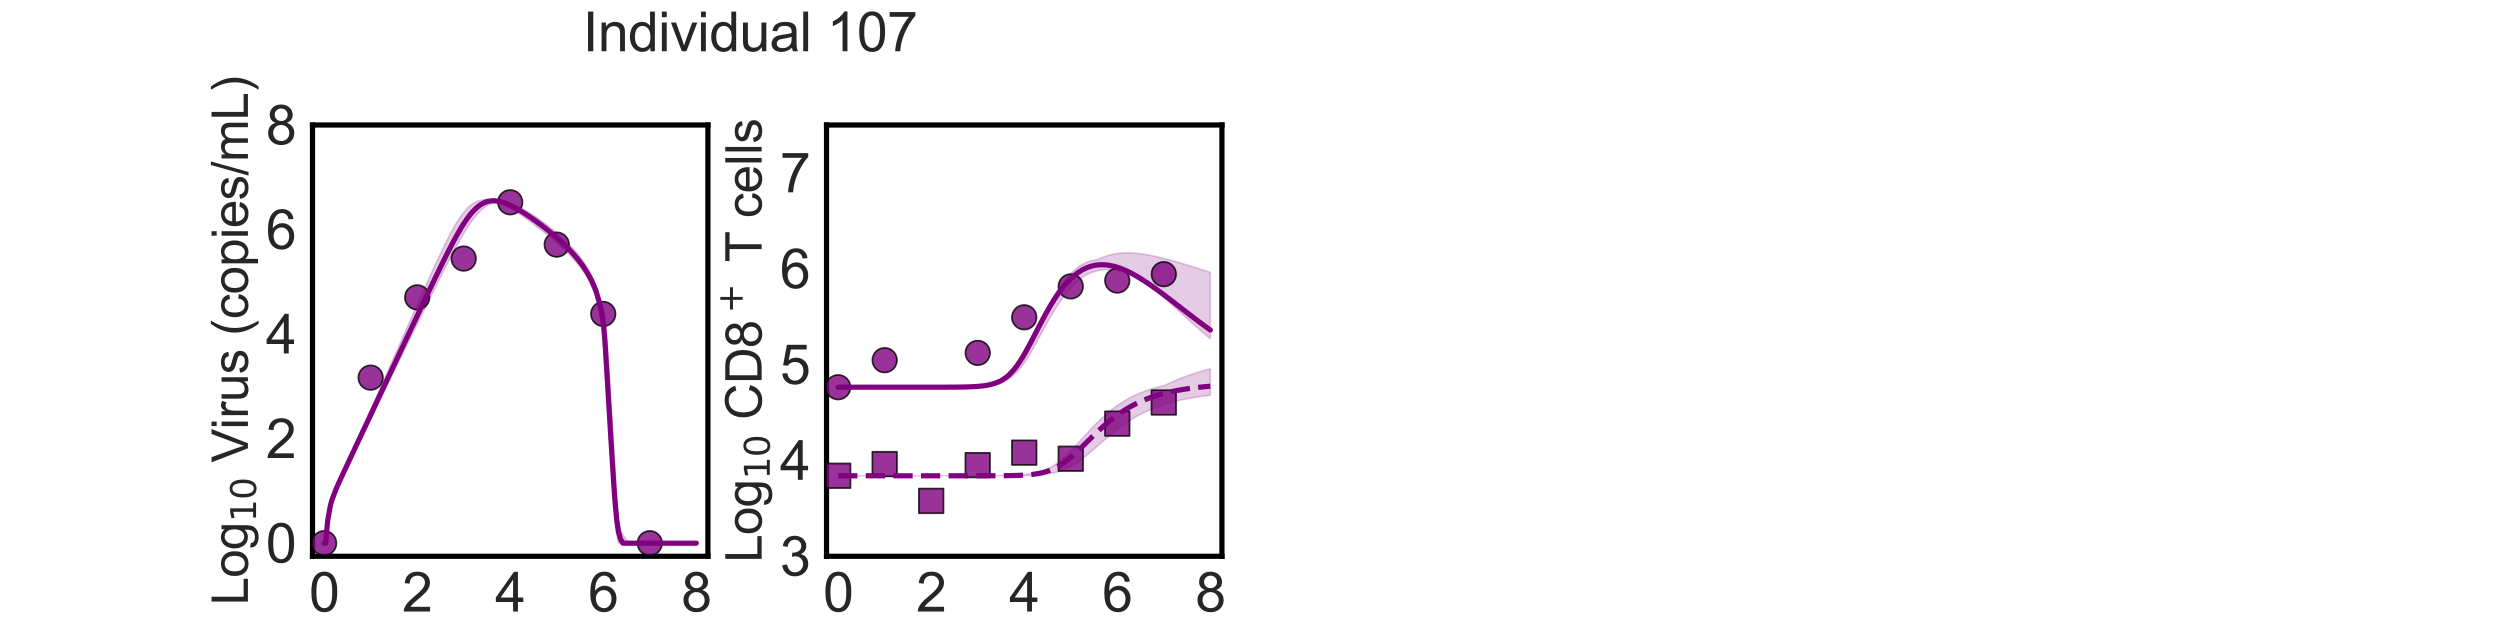 <?xml version="1.0" encoding="utf-8" standalone="no"?>
<!DOCTYPE svg PUBLIC "-//W3C//DTD SVG 1.1//EN"
  "http://www.w3.org/Graphics/SVG/1.1/DTD/svg11.dtd">
<svg xmlns:xlink="http://www.w3.org/1999/xlink" width="1440pt" height="360pt" viewBox="0 0 1440 360" xmlns="http://www.w3.org/2000/svg" version="1.1">
 <defs>
  <style type="text/css">*{stroke-linejoin: round; stroke-linecap: butt}</style>
 </defs>
 <g id="figure_1">
  <g id="patch_1">
   <path d="M 0 360 
L 1440 360 
L 1440 0 
L 0 0 
L 0 360 
z
" style="fill: none"/>
  </g>
  <g id="axes_1">
   <g id="patch_2">
    <path d="M 180 320.4 
L 407.755 320.4 
L 407.755 72 
L 180 72 
L 180 320.4 
z
" style="fill: none"/>
   </g>
   <g id="matplotlib.axis_1">
    <g id="xtick_1">
     <g id="text_1">
      <!-- 0 -->
      <g style="fill: #262626" transform="translate(178.024 352.232) scale(0.312 -0.312)">
       <defs>
        <path id="ArialMT-30" d="M 266 2259 
Q 266 3072 433 3567 
Q 600 4063 929 4331 
Q 1259 4600 1759 4600 
Q 2128 4600 2406 4451 
Q 2684 4303 2865 4023 
Q 3047 3744 3150 3342 
Q 3253 2941 3253 2259 
Q 3253 1453 3087 958 
Q 2922 463 2592 192 
Q 2263 -78 1759 -78 
Q 1097 -78 719 397 
Q 266 969 266 2259 
z
M 844 2259 
Q 844 1131 1108 757 
Q 1372 384 1759 384 
Q 2147 384 2411 759 
Q 2675 1134 2675 2259 
Q 2675 3391 2411 3762 
Q 2147 4134 1753 4134 
Q 1366 4134 1134 3806 
Q 844 3388 844 2259 
z
" transform="scale(0.016)"/>
       </defs>
       <use xlink:href="#ArialMT-30"/>
      </g>
     </g>
    </g>
    <g id="xtick_2">
     <g id="text_2">
      <!-- 2 -->
      <g style="fill: #262626" transform="translate(231.613 352.232) scale(0.312 -0.312)">
       <defs>
        <path id="ArialMT-32" d="M 3222 541 
L 3222 0 
L 194 0 
Q 188 203 259 391 
Q 375 700 629 1000 
Q 884 1300 1366 1694 
Q 2113 2306 2375 2664 
Q 2638 3022 2638 3341 
Q 2638 3675 2398 3904 
Q 2159 4134 1775 4134 
Q 1369 4134 1125 3890 
Q 881 3647 878 3216 
L 300 3275 
Q 359 3922 746 4261 
Q 1134 4600 1788 4600 
Q 2447 4600 2831 4234 
Q 3216 3869 3216 3328 
Q 3216 3053 3103 2787 
Q 2991 2522 2730 2228 
Q 2469 1934 1863 1422 
Q 1356 997 1212 845 
Q 1069 694 975 541 
L 3222 541 
z
" transform="scale(0.016)"/>
       </defs>
       <use xlink:href="#ArialMT-32"/>
      </g>
     </g>
    </g>
    <g id="xtick_3">
     <g id="text_3">
      <!-- 4 -->
      <g style="fill: #262626" transform="translate(285.202 352.232) scale(0.312 -0.312)">
       <defs>
        <path id="ArialMT-34" d="M 2069 0 
L 2069 1097 
L 81 1097 
L 81 1613 
L 2172 4581 
L 2631 4581 
L 2631 1613 
L 3250 1613 
L 3250 1097 
L 2631 1097 
L 2631 0 
L 2069 0 
z
M 2069 1613 
L 2069 3678 
L 634 1613 
L 2069 1613 
z
" transform="scale(0.016)"/>
       </defs>
       <use xlink:href="#ArialMT-34"/>
      </g>
     </g>
    </g>
    <g id="xtick_4">
     <g id="text_4">
      <!-- 6 -->
      <g style="fill: #262626" transform="translate(338.792 352.232) scale(0.312 -0.312)">
       <defs>
        <path id="ArialMT-36" d="M 3184 3459 
L 2625 3416 
Q 2550 3747 2413 3897 
Q 2184 4138 1850 4138 
Q 1581 4138 1378 3988 
Q 1113 3794 959 3422 
Q 806 3050 800 2363 
Q 1003 2672 1297 2822 
Q 1591 2972 1913 2972 
Q 2475 2972 2870 2558 
Q 3266 2144 3266 1488 
Q 3266 1056 3080 686 
Q 2894 316 2569 119 
Q 2244 -78 1831 -78 
Q 1128 -78 684 439 
Q 241 956 241 2144 
Q 241 3472 731 4075 
Q 1159 4600 1884 4600 
Q 2425 4600 2770 4297 
Q 3116 3994 3184 3459 
z
M 888 1484 
Q 888 1194 1011 928 
Q 1134 663 1356 523 
Q 1578 384 1822 384 
Q 2178 384 2434 671 
Q 2691 959 2691 1453 
Q 2691 1928 2437 2201 
Q 2184 2475 1800 2475 
Q 1419 2475 1153 2201 
Q 888 1928 888 1484 
z
" transform="scale(0.016)"/>
       </defs>
       <use xlink:href="#ArialMT-36"/>
      </g>
     </g>
    </g>
    <g id="xtick_5">
     <g id="text_5">
      <!-- 8 -->
      <g style="fill: #262626" transform="translate(392.381 352.232) scale(0.312 -0.312)">
       <defs>
        <path id="ArialMT-38" d="M 1131 2484 
Q 781 2613 612 2850 
Q 444 3088 444 3419 
Q 444 3919 803 4259 
Q 1163 4600 1759 4600 
Q 2359 4600 2725 4251 
Q 3091 3903 3091 3403 
Q 3091 3084 2923 2848 
Q 2756 2613 2416 2484 
Q 2838 2347 3058 2040 
Q 3278 1734 3278 1309 
Q 3278 722 2862 322 
Q 2447 -78 1769 -78 
Q 1091 -78 675 323 
Q 259 725 259 1325 
Q 259 1772 486 2073 
Q 713 2375 1131 2484 
z
M 1019 3438 
Q 1019 3113 1228 2906 
Q 1438 2700 1772 2700 
Q 2097 2700 2305 2904 
Q 2513 3109 2513 3406 
Q 2513 3716 2298 3927 
Q 2084 4138 1766 4138 
Q 1444 4138 1231 3931 
Q 1019 3725 1019 3438 
z
M 838 1322 
Q 838 1081 952 856 
Q 1066 631 1291 507 
Q 1516 384 1775 384 
Q 2178 384 2440 643 
Q 2703 903 2703 1303 
Q 2703 1709 2433 1975 
Q 2163 2241 1756 2241 
Q 1359 2241 1098 1978 
Q 838 1716 838 1322 
z
" transform="scale(0.016)"/>
       </defs>
       <use xlink:href="#ArialMT-38"/>
      </g>
     </g>
    </g>
    <g id="text_6">
     <!-- Time (d) -->
     <g style="fill: #262626" transform="translate(241.191 383.253) scale(0.286 -0.286)">
      <defs>
       <path id="ArialMT-54" d="M 1659 0 
L 1659 4041 
L 150 4041 
L 150 4581 
L 3781 4581 
L 3781 4041 
L 2266 4041 
L 2266 0 
L 1659 0 
z
" transform="scale(0.016)"/>
       <path id="ArialMT-69" d="M 425 3934 
L 425 4581 
L 988 4581 
L 988 3934 
L 425 3934 
z
M 425 0 
L 425 3319 
L 988 3319 
L 988 0 
L 425 0 
z
" transform="scale(0.016)"/>
       <path id="ArialMT-6d" d="M 422 0 
L 422 3319 
L 925 3319 
L 925 2853 
Q 1081 3097 1340 3245 
Q 1600 3394 1931 3394 
Q 2300 3394 2536 3241 
Q 2772 3088 2869 2813 
Q 3263 3394 3894 3394 
Q 4388 3394 4653 3120 
Q 4919 2847 4919 2278 
L 4919 0 
L 4359 0 
L 4359 2091 
Q 4359 2428 4304 2576 
Q 4250 2725 4106 2815 
Q 3963 2906 3769 2906 
Q 3419 2906 3187 2673 
Q 2956 2441 2956 1928 
L 2956 0 
L 2394 0 
L 2394 2156 
Q 2394 2531 2256 2718 
Q 2119 2906 1806 2906 
Q 1569 2906 1367 2781 
Q 1166 2656 1075 2415 
Q 984 2175 984 1722 
L 984 0 
L 422 0 
z
" transform="scale(0.016)"/>
       <path id="ArialMT-65" d="M 2694 1069 
L 3275 997 
Q 3138 488 2766 206 
Q 2394 -75 1816 -75 
Q 1088 -75 661 373 
Q 234 822 234 1631 
Q 234 2469 665 2931 
Q 1097 3394 1784 3394 
Q 2450 3394 2872 2941 
Q 3294 2488 3294 1666 
Q 3294 1616 3291 1516 
L 816 1516 
Q 847 969 1125 678 
Q 1403 388 1819 388 
Q 2128 388 2347 550 
Q 2566 713 2694 1069 
z
M 847 1978 
L 2700 1978 
Q 2663 2397 2488 2606 
Q 2219 2931 1791 2931 
Q 1403 2931 1139 2672 
Q 875 2413 847 1978 
z
" transform="scale(0.016)"/>
       <path id="ArialMT-20" transform="scale(0.016)"/>
       <path id="ArialMT-28" d="M 1497 -1347 
Q 1031 -759 709 28 
Q 388 816 388 1659 
Q 388 2403 628 3084 
Q 909 3875 1497 4659 
L 1900 4659 
Q 1522 4009 1400 3731 
Q 1209 3300 1100 2831 
Q 966 2247 966 1656 
Q 966 153 1900 -1347 
L 1497 -1347 
z
" transform="scale(0.016)"/>
       <path id="ArialMT-64" d="M 2575 0 
L 2575 419 
Q 2259 -75 1647 -75 
Q 1250 -75 917 144 
Q 584 363 401 755 
Q 219 1147 219 1656 
Q 219 2153 384 2558 
Q 550 2963 881 3178 
Q 1213 3394 1622 3394 
Q 1922 3394 2156 3267 
Q 2391 3141 2538 2938 
L 2538 4581 
L 3097 4581 
L 3097 0 
L 2575 0 
z
M 797 1656 
Q 797 1019 1065 703 
Q 1334 388 1700 388 
Q 2069 388 2326 689 
Q 2584 991 2584 1609 
Q 2584 2291 2321 2609 
Q 2059 2928 1675 2928 
Q 1300 2928 1048 2622 
Q 797 2316 797 1656 
z
" transform="scale(0.016)"/>
       <path id="ArialMT-29" d="M 791 -1347 
L 388 -1347 
Q 1322 153 1322 1656 
Q 1322 2244 1188 2822 
Q 1081 3291 891 3722 
Q 769 4003 388 4659 
L 791 4659 
Q 1378 3875 1659 3084 
Q 1900 2403 1900 1659 
Q 1900 816 1576 28 
Q 1253 -759 791 -1347 
z
" transform="scale(0.016)"/>
      </defs>
      <use xlink:href="#ArialMT-54"/>
      <use xlink:href="#ArialMT-69" transform="translate(57.334 0)"/>
      <use xlink:href="#ArialMT-6d" transform="translate(79.551 0)"/>
      <use xlink:href="#ArialMT-65" transform="translate(162.852 0)"/>
      <use xlink:href="#ArialMT-20" transform="translate(218.467 0)"/>
      <use xlink:href="#ArialMT-28" transform="translate(246.25 0)"/>
      <use xlink:href="#ArialMT-64" transform="translate(279.551 0)"/>
      <use xlink:href="#ArialMT-29" transform="translate(335.166 0)"/>
     </g>
    </g>
   </g>
   <g id="matplotlib.axis_2">
    <g id="ytick_1">
     <g id="text_7">
      <!-- 0 -->
      <g style="fill: #262626" transform="translate(153.15 324.039) scale(0.312 -0.312)">
       <use xlink:href="#ArialMT-30"/>
      </g>
     </g>
    </g>
    <g id="ytick_2">
     <g id="text_8">
      <!-- 2 -->
      <g style="fill: #262626" transform="translate(153.15 263.821) scale(0.312 -0.312)">
       <use xlink:href="#ArialMT-32"/>
      </g>
     </g>
    </g>
    <g id="ytick_3">
     <g id="text_9">
      <!-- 4 -->
      <g style="fill: #262626" transform="translate(153.15 203.603) scale(0.312 -0.312)">
       <use xlink:href="#ArialMT-34"/>
      </g>
     </g>
    </g>
    <g id="ytick_4">
     <g id="text_10">
      <!-- 6 -->
      <g style="fill: #262626" transform="translate(153.15 143.384) scale(0.312 -0.312)">
       <use xlink:href="#ArialMT-36"/>
      </g>
     </g>
    </g>
    <g id="ytick_5">
     <g id="text_11">
      <!-- 8 -->
      <g style="fill: #262626" transform="translate(153.15 83.166) scale(0.312 -0.312)">
       <use xlink:href="#ArialMT-38"/>
      </g>
     </g>
    </g>
    <g id="text_12">
     <!-- Log$_{10}$ Virus (copies/mL) -->
     <g style="fill: #262626" transform="translate(142.858 348.638) rotate(-90) scale(0.286 -0.286)">
      <defs>
       <path id="ArialMT-4c" d="M 469 0 
L 469 4581 
L 1075 4581 
L 1075 541 
L 3331 541 
L 3331 0 
L 469 0 
z
" transform="scale(0.016)"/>
       <path id="ArialMT-6f" d="M 213 1659 
Q 213 2581 725 3025 
Q 1153 3394 1769 3394 
Q 2453 3394 2887 2945 
Q 3322 2497 3322 1706 
Q 3322 1066 3130 698 
Q 2938 331 2570 128 
Q 2203 -75 1769 -75 
Q 1072 -75 642 372 
Q 213 819 213 1659 
z
M 791 1659 
Q 791 1022 1069 705 
Q 1347 388 1769 388 
Q 2188 388 2466 706 
Q 2744 1025 2744 1678 
Q 2744 2294 2464 2611 
Q 2184 2928 1769 2928 
Q 1347 2928 1069 2612 
Q 791 2297 791 1659 
z
" transform="scale(0.016)"/>
       <path id="ArialMT-67" d="M 319 -275 
L 866 -356 
Q 900 -609 1056 -725 
Q 1266 -881 1628 -881 
Q 2019 -881 2231 -725 
Q 2444 -569 2519 -288 
Q 2563 -116 2559 434 
Q 2191 0 1641 0 
Q 956 0 581 494 
Q 206 988 206 1678 
Q 206 2153 378 2554 
Q 550 2956 876 3175 
Q 1203 3394 1644 3394 
Q 2231 3394 2613 2919 
L 2613 3319 
L 3131 3319 
L 3131 450 
Q 3131 -325 2973 -648 
Q 2816 -972 2473 -1159 
Q 2131 -1347 1631 -1347 
Q 1038 -1347 672 -1080 
Q 306 -813 319 -275 
z
M 784 1719 
Q 784 1066 1043 766 
Q 1303 466 1694 466 
Q 2081 466 2343 764 
Q 2606 1063 2606 1700 
Q 2606 2309 2336 2618 
Q 2066 2928 1684 2928 
Q 1309 2928 1046 2623 
Q 784 2319 784 1719 
z
" transform="scale(0.016)"/>
       <path id="DejaVuSans-31" d="M 794 531 
L 1825 531 
L 1825 4091 
L 703 3866 
L 703 4441 
L 1819 4666 
L 2450 4666 
L 2450 531 
L 3481 531 
L 3481 0 
L 794 0 
L 794 531 
z
" transform="scale(0.016)"/>
       <path id="DejaVuSans-30" d="M 2034 4250 
Q 1547 4250 1301 3770 
Q 1056 3291 1056 2328 
Q 1056 1369 1301 889 
Q 1547 409 2034 409 
Q 2525 409 2770 889 
Q 3016 1369 3016 2328 
Q 3016 3291 2770 3770 
Q 2525 4250 2034 4250 
z
M 2034 4750 
Q 2819 4750 3233 4129 
Q 3647 3509 3647 2328 
Q 3647 1150 3233 529 
Q 2819 -91 2034 -91 
Q 1250 -91 836 529 
Q 422 1150 422 2328 
Q 422 3509 836 4129 
Q 1250 4750 2034 4750 
z
" transform="scale(0.016)"/>
       <path id="ArialMT-56" d="M 1803 0 
L 28 4581 
L 684 4581 
L 1875 1253 
Q 2019 853 2116 503 
Q 2222 878 2363 1253 
L 3600 4581 
L 4219 4581 
L 2425 0 
L 1803 0 
z
" transform="scale(0.016)"/>
       <path id="ArialMT-72" d="M 416 0 
L 416 3319 
L 922 3319 
L 922 2816 
Q 1116 3169 1280 3281 
Q 1444 3394 1641 3394 
Q 1925 3394 2219 3213 
L 2025 2691 
Q 1819 2813 1613 2813 
Q 1428 2813 1281 2702 
Q 1134 2591 1072 2394 
Q 978 2094 978 1738 
L 978 0 
L 416 0 
z
" transform="scale(0.016)"/>
       <path id="ArialMT-75" d="M 2597 0 
L 2597 488 
Q 2209 -75 1544 -75 
Q 1250 -75 995 37 
Q 741 150 617 320 
Q 494 491 444 738 
Q 409 903 409 1263 
L 409 3319 
L 972 3319 
L 972 1478 
Q 972 1038 1006 884 
Q 1059 663 1231 536 
Q 1403 409 1656 409 
Q 1909 409 2131 539 
Q 2353 669 2445 892 
Q 2538 1116 2538 1541 
L 2538 3319 
L 3100 3319 
L 3100 0 
L 2597 0 
z
" transform="scale(0.016)"/>
       <path id="ArialMT-73" d="M 197 991 
L 753 1078 
Q 800 744 1014 566 
Q 1228 388 1613 388 
Q 2000 388 2187 545 
Q 2375 703 2375 916 
Q 2375 1106 2209 1216 
Q 2094 1291 1634 1406 
Q 1016 1563 777 1677 
Q 538 1791 414 1992 
Q 291 2194 291 2438 
Q 291 2659 392 2848 
Q 494 3038 669 3163 
Q 800 3259 1026 3326 
Q 1253 3394 1513 3394 
Q 1903 3394 2198 3281 
Q 2494 3169 2634 2976 
Q 2775 2784 2828 2463 
L 2278 2388 
Q 2241 2644 2061 2787 
Q 1881 2931 1553 2931 
Q 1166 2931 1000 2803 
Q 834 2675 834 2503 
Q 834 2394 903 2306 
Q 972 2216 1119 2156 
Q 1203 2125 1616 2013 
Q 2213 1853 2448 1751 
Q 2684 1650 2818 1456 
Q 2953 1263 2953 975 
Q 2953 694 2789 445 
Q 2625 197 2315 61 
Q 2006 -75 1616 -75 
Q 969 -75 630 194 
Q 291 463 197 991 
z
" transform="scale(0.016)"/>
       <path id="ArialMT-63" d="M 2588 1216 
L 3141 1144 
Q 3050 572 2676 248 
Q 2303 -75 1759 -75 
Q 1078 -75 664 370 
Q 250 816 250 1647 
Q 250 2184 428 2587 
Q 606 2991 970 3192 
Q 1334 3394 1763 3394 
Q 2303 3394 2647 3120 
Q 2991 2847 3088 2344 
L 2541 2259 
Q 2463 2594 2264 2762 
Q 2066 2931 1784 2931 
Q 1359 2931 1093 2626 
Q 828 2322 828 1663 
Q 828 994 1084 691 
Q 1341 388 1753 388 
Q 2084 388 2306 591 
Q 2528 794 2588 1216 
z
" transform="scale(0.016)"/>
       <path id="ArialMT-70" d="M 422 -1272 
L 422 3319 
L 934 3319 
L 934 2888 
Q 1116 3141 1344 3267 
Q 1572 3394 1897 3394 
Q 2322 3394 2647 3175 
Q 2972 2956 3137 2557 
Q 3303 2159 3303 1684 
Q 3303 1175 3120 767 
Q 2938 359 2589 142 
Q 2241 -75 1856 -75 
Q 1575 -75 1351 44 
Q 1128 163 984 344 
L 984 -1272 
L 422 -1272 
z
M 931 1641 
Q 931 1000 1190 694 
Q 1450 388 1819 388 
Q 2194 388 2461 705 
Q 2728 1022 2728 1688 
Q 2728 2322 2467 2637 
Q 2206 2953 1844 2953 
Q 1484 2953 1207 2617 
Q 931 2281 931 1641 
z
" transform="scale(0.016)"/>
       <path id="ArialMT-2f" d="M 0 -78 
L 1328 4659 
L 1778 4659 
L 453 -78 
L 0 -78 
z
" transform="scale(0.016)"/>
      </defs>
      <use xlink:href="#ArialMT-4c" transform="translate(0 0.203)"/>
      <use xlink:href="#ArialMT-6f" transform="translate(55.615 0.203)"/>
      <use xlink:href="#ArialMT-67" transform="translate(111.23 0.203)"/>
      <use xlink:href="#DejaVuSans-31" transform="translate(167.803 -16.203) scale(0.7)"/>
      <use xlink:href="#DejaVuSans-30" transform="translate(212.339 -16.203) scale(0.7)"/>
      <use xlink:href="#ArialMT-20" transform="translate(259.609 0.203)"/>
      <use xlink:href="#ArialMT-56" transform="translate(287.393 0.203)"/>
      <use xlink:href="#ArialMT-69" transform="translate(354.092 0.203)"/>
      <use xlink:href="#ArialMT-72" transform="translate(376.309 0.203)"/>
      <use xlink:href="#ArialMT-75" transform="translate(409.609 0.203)"/>
      <use xlink:href="#ArialMT-73" transform="translate(465.225 0.203)"/>
      <use xlink:href="#ArialMT-20" transform="translate(515.225 0.203)"/>
      <use xlink:href="#ArialMT-28" transform="translate(543.008 0.203)"/>
      <use xlink:href="#ArialMT-63" transform="translate(576.309 0.203)"/>
      <use xlink:href="#ArialMT-6f" transform="translate(626.309 0.203)"/>
      <use xlink:href="#ArialMT-70" transform="translate(681.924 0.203)"/>
      <use xlink:href="#ArialMT-69" transform="translate(737.539 0.203)"/>
      <use xlink:href="#ArialMT-65" transform="translate(759.756 0.203)"/>
      <use xlink:href="#ArialMT-73" transform="translate(815.371 0.203)"/>
      <use xlink:href="#ArialMT-2f" transform="translate(865.371 0.203)"/>
      <use xlink:href="#ArialMT-6d" transform="translate(893.154 0.203)"/>
      <use xlink:href="#ArialMT-4c" transform="translate(976.455 0.203)"/>
      <use xlink:href="#ArialMT-29" transform="translate(1032.07 0.203)"/>
     </g>
    </g>
   </g>
   <g id="patch_3">
    <path d="M 180 320.4 
L 180 72 
" style="fill: none; stroke: #000000; stroke-width: 3; stroke-linejoin: miter; stroke-linecap: square"/>
   </g>
   <g id="patch_4">
    <path d="M 407.755 320.4 
L 407.755 72 
" style="fill: none; stroke: #000000; stroke-width: 3; stroke-linejoin: miter; stroke-linecap: square"/>
   </g>
   <g id="patch_5">
    <path d="M 180 320.4 
L 407.755 320.4 
" style="fill: none; stroke: #000000; stroke-width: 3; stroke-linejoin: miter; stroke-linecap: square"/>
   </g>
   <g id="patch_6">
    <path d="M 180 72 
L 407.755 72 
" style="fill: none; stroke: #000000; stroke-width: 3; stroke-linejoin: miter; stroke-linecap: square"/>
   </g>
   <g id="FillBetweenPolyCollection_1">
    <defs>
     <path id="m7ac88c2dcf" d="M 186.699 -47.127 
L 186.699 -47.127 
L 186.699 -47.127 
L 186.702 -47.127 
L 186.736 -47.127 
L 186.888 -47.127 
L 186.988 -47.127 
L 187.355 -47.127 
L 187.588 -47.127 
L 188.364 -56.059 
L 188.864 -60.628 
L 190.389 -68.841 
L 191.195 -71.585 
L 193.526 -77.666 
L 194.581 -79.988 
L 197.261 -85.62 
L 198.46 -88.08 
L 201.139 -93.562 
L 202.447 -96.225 
L 205.126 -101.691 
L 206.518 -104.524 
L 209.197 -109.989 
L 210.649 -112.944 
L 213.329 -118.409 
L 214.821 -121.446 
L 217.501 -126.912 
L 219.033 -130.029 
L 221.712 -135.495 
L 223.284 -138.692 
L 225.963 -144.157 
L 227.568 -147.422 
L 230.248 -152.887 
L 231.881 -156.206 
L 234.56 -161.669 
L 236.216 -165.033 
L 238.896 -170.491 
L 240.573 -173.892 
L 243.252 -179.338 
L 244.949 -182.77 
L 247.628 -188.193 
L 249.347 -191.651 
L 252.026 -197.028 
L 253.774 -200.509 
L 256.453 -205.797 
L 258.249 -209.296 
L 260.928 -214.415 
L 262.79 -217.888 
L 265.469 -222.698 
L 267.375 -225.935 
L 270.054 -230.188 
L 272.004 -232.992 
L 274.683 -236.388 
L 276.867 -238.735 
L 279.54 -240.976 
L 280.923 -241.844 
L 283.603 -243.077 
L 285.287 -243.535 
L 287.967 -242.972 
L 289.785 -242.151 
L 292.464 -240.804 
L 294.261 -239.825 
L 296.94 -238.218 
L 298.733 -237.04 
L 301.412 -235.215 
L 303.296 -233.884 
L 305.975 -231.936 
L 308.655 -229.928 
L 311.334 -227.863 
L 314.014 -225.74 
L 316.693 -223.552 
L 319.373 -221.289 
L 322.052 -218.936 
L 324.732 -216.466 
L 327.411 -213.838 
L 330.09 -211.016 
L 332.77 -207.933 
L 335.449 -204.488 
L 338.129 -200.518 
L 340.808 -195.506 
L 343.193 -189.361 
L 345.736 -179.359 
L 347.076 -169.236 
L 347.612 -162.321 
L 348.226 -152.93 
L 348.422 -149.911 
L 348.651 -146.39 
L 348.899 -142.425 
L 349.05 -140.023 
L 349.422 -134.082 
L 349.851 -127.416 
L 350.582 -115.514 
L 351.131 -106.812 
L 351.983 -93.245 
L 352.627 -83.156 
L 353.546 -70.155 
L 354.266 -60.557 
L 355.245 -52.11 
L 356.224 -47.127 
L 357.381 -47.127 
L 358.8 -47.127 
L 360.645 -47.127 
L 362.776 -47.127 
L 365.022 -47.127 
L 367.41 -47.127 
L 369.799 -47.127 
L 372.297 -47.127 
L 374.976 -47.127 
L 377.656 -47.127 
L 380.335 -47.127 
L 383.015 -47.127 
L 385.694 -47.127 
L 388.374 -47.127 
L 391.053 -47.127 
L 393.733 -47.127 
L 396.412 -47.127 
L 399.092 -47.127 
L 401.056 -47.127 
L 401.056 -47.127 
L 401.056 -47.127 
L 399.092 -47.127 
L 396.412 -47.127 
L 393.733 -47.127 
L 391.053 -47.127 
L 388.374 -47.127 
L 385.694 -47.127 
L 383.015 -47.127 
L 380.335 -47.127 
L 377.656 -47.127 
L 374.976 -47.127 
L 372.297 -47.127 
L 369.799 -47.127 
L 367.41 -47.127 
L 365.022 -47.127 
L 362.776 -47.208 
L 360.645 -49.041 
L 358.8 -51.998 
L 357.381 -54.718 
L 356.224 -58.99 
L 355.245 -73.261 
L 354.266 -89.297 
L 353.546 -101.145 
L 352.627 -116.743 
L 351.983 -127.397 
L 351.131 -141.599 
L 350.582 -150.536 
L 349.851 -161.911 
L 349.422 -166.939 
L 349.05 -170.609 
L 348.899 -171.859 
L 348.651 -173.735 
L 348.422 -175.04 
L 348.226 -176.159 
L 347.612 -179.669 
L 347.076 -182.029 
L 345.736 -186.63 
L 343.193 -195.508 
L 340.808 -201.162 
L 338.129 -206.096 
L 335.449 -210.172 
L 332.77 -213.694 
L 330.09 -216.825 
L 327.411 -219.665 
L 324.732 -222.28 
L 322.052 -224.716 
L 319.373 -227.004 
L 316.693 -229.168 
L 314.014 -231.223 
L 311.334 -233.177 
L 308.655 -235.033 
L 305.975 -236.784 
L 303.296 -238.419 
L 301.412 -239.473 
L 298.733 -240.852 
L 296.94 -241.666 
L 294.261 -242.687 
L 292.464 -243.249 
L 289.785 -243.749 
L 287.967 -243.953 
L 285.287 -244.519 
L 283.603 -244.812 
L 280.923 -245.016 
L 279.54 -245.051 
L 276.867 -244.68 
L 274.683 -244.028 
L 272.004 -242.466 
L 270.054 -240.945 
L 267.375 -237.985 
L 265.469 -235.539 
L 262.79 -231.344 
L 260.928 -228.186 
L 258.249 -223.133 
L 256.453 -219.602 
L 253.774 -214.053 
L 252.026 -210.351 
L 249.347 -204.544 
L 247.628 -200.773 
L 244.949 -194.839 
L 243.252 -191.057 
L 240.573 -185.058 
L 238.896 -181.288 
L 236.216 -175.262 
L 234.56 -171.529 
L 231.881 -165.484 
L 230.248 -161.795 
L 227.568 -155.747 
L 225.963 -152.123 
L 223.284 -146.064 
L 221.712 -142.513 
L 219.033 -136.459 
L 217.501 -133 
L 214.821 -126.943 
L 213.329 -123.577 
L 210.649 -117.516 
L 209.197 -114.244 
L 206.518 -108.231 
L 205.126 -105.127 
L 202.447 -99.13 
L 201.139 -96.213 
L 198.46 -90.208 
L 197.261 -87.516 
L 194.581 -81.399 
L 193.526 -78.837 
L 191.195 -72.498 
L 190.389 -69.52 
L 188.864 -61.215 
L 188.364 -56.549 
L 187.588 -47.192 
L 187.355 -47.127 
L 186.988 -47.127 
L 186.888 -47.127 
L 186.736 -47.127 
L 186.702 -47.127 
L 186.699 -47.127 
L 186.699 -47.127 
z
" style="stroke: #800080; stroke-opacity: 0.2"/>
    </defs>
    <g clip-path="url(#p432d682b16)">
     <use xlink:href="#m7ac88c2dcf" x="0" y="360" style="fill: #800080; fill-opacity: 0.2; stroke: #800080; stroke-opacity: 0.2"/>
    </g>
   </g>
   <g id="PathCollection_1">
    <defs>
     <path id="m3baec6adb0" d="M 0 7.071 
C 1.875 7.071 3.674 6.326 5 5 
C 6.326 3.674 7.071 1.875 7.071 0 
C 7.071 -1.875 6.326 -3.674 5 -5 
C 3.674 -6.326 1.875 -7.071 0 -7.071 
C -1.875 -7.071 -3.674 -6.326 -5 -5 
C -6.326 -3.674 -7.071 -1.875 -7.071 0 
C -7.071 1.875 -6.326 3.674 -5 5 
C -3.674 6.326 -1.875 7.071 0 7.071 
z
" style="stroke: #000000; stroke-opacity: 0.8"/>
    </defs>
    <g clip-path="url(#p432d682b16)">
     <use xlink:href="#m3baec6adb0" x="186.699" y="312.873" style="fill: #800080; fill-opacity: 0.8; stroke: #000000; stroke-opacity: 0.8"/>
     <use xlink:href="#m3baec6adb0" x="213.493" y="217.525" style="fill: #800080; fill-opacity: 0.8; stroke: #000000; stroke-opacity: 0.8"/>
     <use xlink:href="#m3baec6adb0" x="240.288" y="171.274" style="fill: #800080; fill-opacity: 0.8; stroke: #000000; stroke-opacity: 0.8"/>
     <use xlink:href="#m3baec6adb0" x="267.083" y="148.94" style="fill: #800080; fill-opacity: 0.8; stroke: #000000; stroke-opacity: 0.8"/>
     <use xlink:href="#m3baec6adb0" x="293.878" y="116.51" style="fill: #800080; fill-opacity: 0.8; stroke: #000000; stroke-opacity: 0.8"/>
     <use xlink:href="#m3baec6adb0" x="320.672" y="140.898" style="fill: #800080; fill-opacity: 0.8; stroke: #000000; stroke-opacity: 0.8"/>
     <use xlink:href="#m3baec6adb0" x="347.467" y="180.848" style="fill: #800080; fill-opacity: 0.8; stroke: #000000; stroke-opacity: 0.8"/>
     <use xlink:href="#m3baec6adb0" x="374.262" y="312.873" style="fill: #800080; fill-opacity: 0.8; stroke: #000000; stroke-opacity: 0.8"/>
    </g>
   </g>
   <g id="line2d_1">
    <path d="M 186.699 312.873 
L 186.699 312.873 
L 186.702 312.873 
L 186.736 312.873 
L 186.888 312.873 
L 186.988 312.873 
L 187.355 312.873 
L 187.588 312.873 
L 188.364 303.716 
L 188.864 299.081 
L 190.389 290.812 
L 191.195 288 
L 193.526 281.808 
L 194.581 279.408 
L 197.261 273.552 
L 198.46 270.995 
L 201.139 265.27 
L 202.447 262.497 
L 205.126 256.782 
L 206.518 253.831 
L 209.197 248.117 
L 210.649 245.037 
L 213.329 239.324 
L 214.821 236.158 
L 217.501 230.445 
L 219.033 227.194 
L 221.712 221.482 
L 223.284 218.148 
L 225.963 212.437 
L 227.568 209.032 
L 230.248 203.322 
L 231.881 199.86 
L 234.56 194.154 
L 236.216 190.646 
L 238.896 184.949 
L 240.573 181.403 
L 243.252 175.723 
L 244.949 172.15 
L 247.628 166.504 
L 249.347 162.916 
L 252.026 157.339 
L 253.774 153.751 
L 256.453 148.312 
L 258.249 144.752 
L 260.928 139.583 
L 262.79 136.144 
L 265.469 131.475 
L 267.375 128.416 
L 270.054 124.576 
L 272.004 122.173 
L 274.683 119.488 
L 276.867 117.843 
L 279.54 116.445 
L 280.923 116.003 
L 283.603 115.629 
L 285.287 115.67 
L 287.967 116.098 
L 289.785 116.606 
L 292.464 117.607 
L 294.261 118.42 
L 296.94 119.797 
L 298.733 120.812 
L 301.412 122.439 
L 303.296 123.651 
L 305.975 125.458 
L 308.655 127.351 
L 311.334 129.324 
L 314.014 131.376 
L 316.693 133.513 
L 319.373 135.746 
L 322.052 138.091 
L 324.732 140.572 
L 327.411 143.222 
L 330.09 146.085 
L 332.77 149.229 
L 335.449 152.751 
L 338.129 156.815 
L 340.808 161.718 
L 343.193 167.293 
L 345.736 175.91 
L 347.076 183.149 
L 347.612 187.29 
L 348.226 193.803 
L 348.422 196.474 
L 348.651 199.931 
L 348.899 203.885 
L 349.05 206.295 
L 349.422 212.296 
L 349.851 219.251 
L 350.582 231.344 
L 351.131 240.258 
L 351.983 254.423 
L 352.627 264.679 
L 353.546 279.069 
L 354.266 288.891 
L 355.245 299.659 
L 356.224 306.247 
L 357.381 310.425 
L 358.8 312.873 
L 360.645 312.873 
L 362.776 312.873 
L 365.022 312.873 
L 367.41 312.873 
L 369.799 312.873 
L 372.297 312.873 
L 374.976 312.873 
L 377.656 312.873 
L 380.335 312.873 
L 383.015 312.873 
L 385.694 312.873 
L 388.374 312.873 
L 391.053 312.873 
L 393.733 312.873 
L 396.412 312.873 
L 399.092 312.873 
L 401.056 312.873 
" clip-path="url(#p432d682b16)" style="fill: none; stroke: #800080; stroke-width: 3; stroke-linecap: round"/>
   </g>
  </g>
  <g id="axes_2">
   <g id="patch_7">
    <path d="M 476.082 320.4 
L 703.837 320.4 
L 703.837 72 
L 476.082 72 
L 476.082 320.4 
z
" style="fill: none"/>
   </g>
   <g id="matplotlib.axis_3">
    <g id="xtick_6">
     <g id="text_13">
      <!-- 0 -->
      <g style="fill: #262626" transform="translate(474.105 352.232) scale(0.312 -0.312)">
       <use xlink:href="#ArialMT-30"/>
      </g>
     </g>
    </g>
    <g id="xtick_7">
     <g id="text_14">
      <!-- 2 -->
      <g style="fill: #262626" transform="translate(527.695 352.232) scale(0.312 -0.312)">
       <use xlink:href="#ArialMT-32"/>
      </g>
     </g>
    </g>
    <g id="xtick_8">
     <g id="text_15">
      <!-- 4 -->
      <g style="fill: #262626" transform="translate(581.284 352.232) scale(0.312 -0.312)">
       <use xlink:href="#ArialMT-34"/>
      </g>
     </g>
    </g>
    <g id="xtick_9">
     <g id="text_16">
      <!-- 6 -->
      <g style="fill: #262626" transform="translate(634.874 352.232) scale(0.312 -0.312)">
       <use xlink:href="#ArialMT-36"/>
      </g>
     </g>
    </g>
    <g id="xtick_10">
     <g id="text_17">
      <!-- 8 -->
      <g style="fill: #262626" transform="translate(688.463 352.232) scale(0.312 -0.312)">
       <use xlink:href="#ArialMT-38"/>
      </g>
     </g>
    </g>
    <g id="text_18">
     <!-- Time (d) -->
     <g style="fill: #262626" transform="translate(537.273 383.253) scale(0.286 -0.286)">
      <use xlink:href="#ArialMT-54"/>
      <use xlink:href="#ArialMT-69" transform="translate(57.334 0)"/>
      <use xlink:href="#ArialMT-6d" transform="translate(79.551 0)"/>
      <use xlink:href="#ArialMT-65" transform="translate(162.852 0)"/>
      <use xlink:href="#ArialMT-20" transform="translate(218.467 0)"/>
      <use xlink:href="#ArialMT-28" transform="translate(246.25 0)"/>
      <use xlink:href="#ArialMT-64" transform="translate(279.551 0)"/>
      <use xlink:href="#ArialMT-29" transform="translate(335.166 0)"/>
     </g>
    </g>
   </g>
   <g id="matplotlib.axis_4">
    <g id="ytick_6">
     <g id="text_19">
      <!-- 3 -->
      <g style="fill: #262626" transform="translate(449.232 331.566) scale(0.312 -0.312)">
       <defs>
        <path id="ArialMT-33" d="M 269 1209 
L 831 1284 
Q 928 806 1161 595 
Q 1394 384 1728 384 
Q 2125 384 2398 659 
Q 2672 934 2672 1341 
Q 2672 1728 2419 1979 
Q 2166 2231 1775 2231 
Q 1616 2231 1378 2169 
L 1441 2663 
Q 1497 2656 1531 2656 
Q 1891 2656 2178 2843 
Q 2466 3031 2466 3422 
Q 2466 3731 2256 3934 
Q 2047 4138 1716 4138 
Q 1388 4138 1169 3931 
Q 950 3725 888 3313 
L 325 3413 
Q 428 3978 793 4289 
Q 1159 4600 1703 4600 
Q 2078 4600 2393 4439 
Q 2709 4278 2876 4000 
Q 3044 3722 3044 3409 
Q 3044 3113 2884 2869 
Q 2725 2625 2413 2481 
Q 2819 2388 3044 2092 
Q 3269 1797 3269 1353 
Q 3269 753 2831 336 
Q 2394 -81 1725 -81 
Q 1122 -81 723 278 
Q 325 638 269 1209 
z
" transform="scale(0.016)"/>
       </defs>
       <use xlink:href="#ArialMT-33"/>
      </g>
     </g>
    </g>
    <g id="ytick_7">
     <g id="text_20">
      <!-- 4 -->
      <g style="fill: #262626" transform="translate(449.232 276.366) scale(0.312 -0.312)">
       <use xlink:href="#ArialMT-34"/>
      </g>
     </g>
    </g>
    <g id="ytick_8">
     <g id="text_21">
      <!-- 5 -->
      <g style="fill: #262626" transform="translate(449.232 221.166) scale(0.312 -0.312)">
       <defs>
        <path id="ArialMT-35" d="M 266 1200 
L 856 1250 
Q 922 819 1161 601 
Q 1400 384 1738 384 
Q 2144 384 2425 690 
Q 2706 997 2706 1503 
Q 2706 1984 2436 2262 
Q 2166 2541 1728 2541 
Q 1456 2541 1237 2417 
Q 1019 2294 894 2097 
L 366 2166 
L 809 4519 
L 3088 4519 
L 3088 3981 
L 1259 3981 
L 1013 2750 
Q 1425 3038 1878 3038 
Q 2478 3038 2890 2622 
Q 3303 2206 3303 1553 
Q 3303 931 2941 478 
Q 2500 -78 1738 -78 
Q 1113 -78 717 272 
Q 322 622 266 1200 
z
" transform="scale(0.016)"/>
       </defs>
       <use xlink:href="#ArialMT-35"/>
      </g>
     </g>
    </g>
    <g id="ytick_9">
     <g id="text_22">
      <!-- 6 -->
      <g style="fill: #262626" transform="translate(449.232 165.966) scale(0.312 -0.312)">
       <use xlink:href="#ArialMT-36"/>
      </g>
     </g>
    </g>
    <g id="ytick_10">
     <g id="text_23">
      <!-- 7 -->
      <g style="fill: #262626" transform="translate(449.232 110.766) scale(0.312 -0.312)">
       <defs>
        <path id="ArialMT-37" d="M 303 3981 
L 303 4522 
L 3269 4522 
L 3269 4084 
Q 2831 3619 2401 2847 
Q 1972 2075 1738 1259 
Q 1569 684 1522 0 
L 944 0 
Q 953 541 1156 1306 
Q 1359 2072 1739 2783 
Q 2119 3494 2547 3981 
L 303 3981 
z
" transform="scale(0.016)"/>
       </defs>
       <use xlink:href="#ArialMT-37"/>
      </g>
     </g>
    </g>
    <g id="text_24">
     <!-- Log$_{10}$ CD8$^+$ T cells -->
     <g style="fill: #262626" transform="translate(438.94 324.042) rotate(-90) scale(0.286 -0.286)">
      <defs>
       <path id="ArialMT-43" d="M 3763 1606 
L 4369 1453 
Q 4178 706 3683 314 
Q 3188 -78 2472 -78 
Q 1731 -78 1267 223 
Q 803 525 561 1097 
Q 319 1669 319 2325 
Q 319 3041 592 3573 
Q 866 4106 1370 4382 
Q 1875 4659 2481 4659 
Q 3169 4659 3637 4309 
Q 4106 3959 4291 3325 
L 3694 3184 
Q 3534 3684 3231 3912 
Q 2928 4141 2469 4141 
Q 1941 4141 1586 3887 
Q 1231 3634 1087 3207 
Q 944 2781 944 2328 
Q 944 1744 1114 1308 
Q 1284 872 1643 656 
Q 2003 441 2422 441 
Q 2931 441 3284 734 
Q 3638 1028 3763 1606 
z
" transform="scale(0.016)"/>
       <path id="ArialMT-44" d="M 494 0 
L 494 4581 
L 2072 4581 
Q 2606 4581 2888 4516 
Q 3281 4425 3559 4188 
Q 3922 3881 4101 3404 
Q 4281 2928 4281 2316 
Q 4281 1794 4159 1391 
Q 4038 988 3847 723 
Q 3656 459 3429 307 
Q 3203 156 2883 78 
Q 2563 0 2147 0 
L 494 0 
z
M 1100 541 
L 2078 541 
Q 2531 541 2789 625 
Q 3047 709 3200 863 
Q 3416 1078 3536 1442 
Q 3656 1806 3656 2325 
Q 3656 3044 3420 3430 
Q 3184 3816 2847 3947 
Q 2603 4041 2063 4041 
L 1100 4041 
L 1100 541 
z
" transform="scale(0.016)"/>
       <path id="DejaVuSans-2b" d="M 2944 4013 
L 2944 2272 
L 4684 2272 
L 4684 1741 
L 2944 1741 
L 2944 0 
L 2419 0 
L 2419 1741 
L 678 1741 
L 678 2272 
L 2419 2272 
L 2419 4013 
L 2944 4013 
z
" transform="scale(0.016)"/>
       <path id="ArialMT-6c" d="M 409 0 
L 409 4581 
L 972 4581 
L 972 0 
L 409 0 
z
" transform="scale(0.016)"/>
      </defs>
      <use xlink:href="#ArialMT-4c" transform="translate(0 0.827)"/>
      <use xlink:href="#ArialMT-6f" transform="translate(55.615 0.827)"/>
      <use xlink:href="#ArialMT-67" transform="translate(111.23 0.827)"/>
      <use xlink:href="#DejaVuSans-31" transform="translate(167.803 -15.58) scale(0.7)"/>
      <use xlink:href="#DejaVuSans-30" transform="translate(212.339 -15.58) scale(0.7)"/>
      <use xlink:href="#ArialMT-20" transform="translate(259.609 0.827)"/>
      <use xlink:href="#ArialMT-43" transform="translate(287.393 0.827)"/>
      <use xlink:href="#ArialMT-44" transform="translate(359.609 0.827)"/>
      <use xlink:href="#ArialMT-38" transform="translate(431.826 0.827)"/>
      <use xlink:href="#DejaVuSans-2b" transform="translate(502.036 39.108) scale(0.7)"/>
      <use xlink:href="#ArialMT-20" transform="translate(577.061 0.827)"/>
      <use xlink:href="#ArialMT-54" transform="translate(604.844 0.827)"/>
      <use xlink:href="#ArialMT-20" transform="translate(665.928 0.827)"/>
      <use xlink:href="#ArialMT-63" transform="translate(693.711 0.827)"/>
      <use xlink:href="#ArialMT-65" transform="translate(743.711 0.827)"/>
      <use xlink:href="#ArialMT-6c" transform="translate(799.326 0.827)"/>
      <use xlink:href="#ArialMT-6c" transform="translate(821.543 0.827)"/>
      <use xlink:href="#ArialMT-73" transform="translate(843.76 0.827)"/>
     </g>
    </g>
   </g>
   <g id="patch_8">
    <path d="M 476.082 320.4 
L 476.082 72 
" style="fill: none; stroke: #000000; stroke-width: 3; stroke-linejoin: miter; stroke-linecap: square"/>
   </g>
   <g id="patch_9">
    <path d="M 703.837 320.4 
L 703.837 72 
" style="fill: none; stroke: #000000; stroke-width: 3; stroke-linejoin: miter; stroke-linecap: square"/>
   </g>
   <g id="patch_10">
    <path d="M 476.082 320.4 
L 703.837 320.4 
" style="fill: none; stroke: #000000; stroke-width: 3; stroke-linejoin: miter; stroke-linecap: square"/>
   </g>
   <g id="patch_11">
    <path d="M 476.082 72 
L 703.837 72 
" style="fill: none; stroke: #000000; stroke-width: 3; stroke-linejoin: miter; stroke-linecap: square"/>
   </g>
   <g id="FillBetweenPolyCollection_2">
    <defs>
     <path id="m94d45fe410" d="M 482.78 -136.959 
L 482.78 -136.959 
L 482.781 -136.959 
L 482.784 -136.959 
L 482.818 -136.959 
L 482.969 -136.959 
L 483.07 -136.959 
L 483.437 -136.959 
L 483.67 -136.959 
L 484.445 -136.959 
L 484.945 -136.959 
L 486.471 -136.959 
L 487.277 -136.959 
L 489.607 -136.959 
L 490.663 -136.959 
L 493.342 -136.959 
L 494.541 -136.959 
L 497.221 -136.959 
L 498.528 -136.959 
L 501.208 -136.959 
L 502.599 -136.959 
L 505.279 -136.959 
L 506.731 -136.959 
L 509.41 -136.959 
L 510.903 -136.959 
L 513.582 -136.959 
L 515.114 -136.959 
L 517.794 -136.959 
L 519.365 -136.959 
L 522.045 -136.959 
L 523.65 -136.959 
L 526.329 -136.96 
L 527.962 -136.96 
L 530.642 -136.96 
L 532.298 -136.961 
L 534.978 -136.961 
L 536.654 -136.962 
L 539.334 -136.964 
L 541.03 -136.966 
L 543.71 -136.97 
L 545.428 -136.974 
L 548.108 -136.982 
L 549.855 -136.99 
L 552.535 -137.008 
L 554.33 -137.026 
L 557.01 -137.064 
L 558.872 -137.104 
L 561.551 -137.186 
L 563.456 -137.273 
L 566.136 -137.447 
L 568.086 -137.63 
L 570.765 -137.995 
L 572.948 -138.429 
L 575.621 -139.168 
L 577.005 -139.668 
L 579.684 -140.94 
L 581.369 -141.99 
L 584.048 -144.072 
L 585.866 -145.89 
L 588.546 -149.028 
L 590.343 -151.536 
L 593.022 -155.714 
L 594.814 -158.812 
L 597.494 -163.656 
L 599.377 -167.136 
L 602.057 -172.075 
L 604.736 -176.872 
L 607.416 -181.422 
L 610.095 -185.581 
L 612.775 -189.26 
L 615.454 -192.569 
L 618.134 -195.507 
L 620.813 -198.077 
L 623.493 -200.292 
L 626.172 -201.953 
L 628.852 -203.139 
L 631.531 -203.982 
L 634.211 -204.507 
L 636.89 -204.738 
L 639.274 -204.714 
L 641.818 -204.473 
L 643.158 -204.283 
L 643.694 -204.187 
L 644.308 -204.061 
L 644.504 -204.02 
L 644.733 -203.967 
L 644.981 -203.91 
L 645.131 -203.876 
L 645.503 -203.787 
L 645.933 -203.678 
L 646.663 -203.482 
L 647.212 -203.325 
L 648.065 -203.066 
L 648.709 -202.859 
L 649.628 -202.547 
L 650.348 -202.288 
L 651.327 -201.918 
L 652.306 -201.474 
L 653.463 -200.908 
L 654.882 -200.177 
L 656.726 -199.19 
L 658.858 -197.981 
L 661.104 -196.662 
L 663.492 -194.908 
L 665.88 -192.844 
L 668.379 -190.626 
L 671.058 -188.201 
L 673.738 -185.744 
L 676.417 -183.268 
L 679.097 -180.789 
L 681.776 -178.319 
L 684.455 -175.871 
L 687.135 -173.457 
L 689.814 -171.088 
L 692.494 -168.773 
L 695.173 -166.523 
L 697.138 -164.917 
L 697.138 -203.123 
L 697.138 -203.123 
L 695.173 -203.752 
L 692.494 -204.606 
L 689.814 -205.453 
L 687.135 -206.293 
L 684.455 -207.121 
L 681.776 -207.936 
L 679.097 -208.733 
L 676.417 -209.507 
L 673.738 -210.254 
L 671.058 -210.967 
L 668.379 -211.639 
L 665.88 -212.22 
L 663.492 -212.732 
L 661.104 -213.184 
L 658.858 -213.558 
L 656.726 -213.854 
L 654.882 -214.061 
L 653.463 -214.183 
L 652.306 -214.259 
L 651.327 -214.305 
L 650.348 -214.333 
L 649.628 -214.341 
L 648.709 -214.338 
L 648.065 -214.324 
L 647.212 -214.294 
L 646.663 -214.264 
L 645.933 -214.217 
L 645.503 -214.181 
L 645.131 -214.149 
L 644.981 -214.135 
L 644.733 -214.11 
L 644.504 -214.085 
L 644.308 -214.063 
L 643.694 -213.987 
L 643.158 -213.913 
L 641.818 -213.675 
L 639.274 -213.113 
L 636.89 -212.415 
L 634.211 -211.405 
L 631.531 -210.353 
L 628.852 -209.886 
L 626.172 -209.021 
L 623.493 -207.733 
L 620.813 -205.997 
L 618.134 -203.792 
L 615.454 -201.102 
L 612.775 -197.919 
L 610.095 -194.246 
L 607.416 -190.098 
L 604.736 -185.513 
L 602.057 -180.553 
L 599.377 -175.639 
L 597.494 -172.114 
L 594.814 -166.977 
L 593.022 -163.537 
L 590.343 -158.542 
L 588.546 -155.403 
L 585.866 -151.097 
L 584.048 -148.486 
L 581.369 -145.266 
L 579.684 -143.614 
L 577.005 -141.52 
L 575.621 -140.687 
L 572.948 -139.478 
L 570.765 -138.799 
L 568.086 -138.192 
L 566.136 -137.875 
L 563.456 -137.568 
L 561.551 -137.411 
L 558.872 -137.259 
L 557.01 -137.185 
L 554.33 -137.107 
L 552.535 -137.071 
L 549.855 -137.033 
L 548.108 -137.015 
L 545.428 -136.996 
L 543.71 -136.987 
L 541.03 -136.978 
L 539.334 -136.973 
L 536.654 -136.968 
L 534.978 -136.966 
L 532.298 -136.964 
L 530.642 -136.963 
L 527.962 -136.961 
L 526.329 -136.961 
L 523.65 -136.96 
L 522.045 -136.96 
L 519.365 -136.96 
L 517.794 -136.959 
L 515.114 -136.959 
L 513.582 -136.959 
L 510.903 -136.959 
L 509.41 -136.959 
L 506.731 -136.959 
L 505.279 -136.959 
L 502.599 -136.959 
L 501.208 -136.959 
L 498.528 -136.959 
L 497.221 -136.959 
L 494.541 -136.959 
L 493.342 -136.959 
L 490.663 -136.959 
L 489.607 -136.959 
L 487.277 -136.959 
L 486.471 -136.959 
L 484.945 -136.959 
L 484.445 -136.959 
L 483.67 -136.959 
L 483.437 -136.959 
L 483.07 -136.959 
L 482.969 -136.959 
L 482.818 -136.959 
L 482.784 -136.959 
L 482.781 -136.959 
L 482.78 -136.959 
z
" style="stroke: #800080; stroke-opacity: 0.2"/>
    </defs>
    <g clip-path="url(#pa541aec3d3)">
     <use xlink:href="#m94d45fe410" x="0" y="360" style="fill: #800080; fill-opacity: 0.2; stroke: #800080; stroke-opacity: 0.2"/>
    </g>
   </g>
   <g id="FillBetweenPolyCollection_3">
    <defs>
     <path id="mb21a4316c5" d="M 482.78 -85.95 
L 482.78 -85.95 
L 482.781 -85.95 
L 482.784 -85.95 
L 482.818 -85.95 
L 482.969 -85.95 
L 483.07 -85.95 
L 483.437 -85.95 
L 483.67 -85.95 
L 484.445 -85.95 
L 484.945 -85.95 
L 486.471 -85.95 
L 487.277 -85.95 
L 489.607 -85.95 
L 490.663 -85.95 
L 493.342 -85.95 
L 494.541 -85.95 
L 497.221 -85.95 
L 498.528 -85.95 
L 501.208 -85.95 
L 502.599 -85.95 
L 505.279 -85.95 
L 506.731 -85.95 
L 509.41 -85.95 
L 510.903 -85.95 
L 513.582 -85.95 
L 515.114 -85.95 
L 517.794 -85.95 
L 519.365 -85.95 
L 522.045 -85.95 
L 523.65 -85.95 
L 526.329 -85.95 
L 527.962 -85.95 
L 530.642 -85.95 
L 532.298 -85.95 
L 534.978 -85.95 
L 536.654 -85.95 
L 539.334 -85.95 
L 541.03 -85.95 
L 543.71 -85.95 
L 545.428 -85.95 
L 548.108 -85.95 
L 549.855 -85.95 
L 552.535 -85.95 
L 554.33 -85.95 
L 557.01 -85.95 
L 558.872 -85.95 
L 561.551 -85.951 
L 563.456 -85.951 
L 566.136 -85.952 
L 568.086 -85.953 
L 570.765 -85.955 
L 572.948 -85.957 
L 575.621 -85.961 
L 577.005 -85.964 
L 579.684 -85.973 
L 581.369 -85.98 
L 584.048 -85.998 
L 585.866 -86.015 
L 588.546 -86.051 
L 590.343 -86.087 
L 593.022 -86.16 
L 594.814 -86.232 
L 597.494 -86.379 
L 599.377 -86.523 
L 602.057 -86.799 
L 604.736 -87.191 
L 607.416 -87.734 
L 610.095 -88.464 
L 612.775 -89.418 
L 615.454 -90.624 
L 618.134 -92.094 
L 620.813 -93.827 
L 623.493 -95.802 
L 626.172 -97.981 
L 628.852 -100.284 
L 631.531 -102.582 
L 634.211 -104.886 
L 636.89 -107.174 
L 639.274 -109.169 
L 641.818 -111.243 
L 643.158 -112.297 
L 643.694 -112.713 
L 644.308 -113.183 
L 644.504 -113.332 
L 644.733 -113.504 
L 644.981 -113.691 
L 645.131 -113.804 
L 645.503 -114.081 
L 645.933 -114.397 
L 646.663 -114.929 
L 647.212 -115.323 
L 648.065 -115.925 
L 648.709 -116.372 
L 649.628 -116.997 
L 650.348 -117.478 
L 651.327 -118.116 
L 652.306 -118.737 
L 653.463 -119.447 
L 654.882 -120.249 
L 656.726 -121.233 
L 658.858 -122.308 
L 661.104 -123.359 
L 663.492 -124.393 
L 665.88 -125.336 
L 668.379 -126.242 
L 671.058 -127.128 
L 673.738 -127.93 
L 676.417 -128.656 
L 679.097 -129.311 
L 681.776 -129.903 
L 684.455 -130.437 
L 687.135 -130.92 
L 689.814 -131.355 
L 692.494 -131.747 
L 695.173 -132.102 
L 697.138 -132.342 
L 697.138 -147.557 
L 697.138 -147.557 
L 695.173 -147.041 
L 692.494 -146.296 
L 689.814 -145.5 
L 687.135 -144.647 
L 684.455 -143.734 
L 681.776 -142.755 
L 679.097 -141.703 
L 676.417 -140.573 
L 673.738 -139.358 
L 671.058 -138.065 
L 668.379 -137.353 
L 665.88 -136.717 
L 663.492 -136.028 
L 661.104 -135.258 
L 658.858 -134.453 
L 656.726 -133.617 
L 654.882 -132.828 
L 653.463 -132.178 
L 652.306 -131.616 
L 651.327 -131.118 
L 650.348 -130.598 
L 649.628 -130.203 
L 648.709 -129.681 
L 648.065 -129.305 
L 647.212 -128.79 
L 646.663 -128.45 
L 645.933 -127.986 
L 645.503 -127.707 
L 645.131 -127.462 
L 644.981 -127.362 
L 644.733 -127.195 
L 644.504 -127.04 
L 644.308 -126.906 
L 643.694 -126.476 
L 643.158 -126.097 
L 641.818 -125.112 
L 639.274 -123.127 
L 636.89 -121.115 
L 634.211 -118.677 
L 631.531 -116.069 
L 628.852 -113.312 
L 626.172 -110.439 
L 623.493 -107.497 
L 620.813 -104.545 
L 618.134 -101.655 
L 615.454 -98.901 
L 612.775 -96.363 
L 610.095 -94.105 
L 607.416 -92.171 
L 604.736 -90.576 
L 602.057 -89.309 
L 599.377 -88.338 
L 597.494 -87.829 
L 594.814 -87.25 
L 593.022 -86.957 
L 590.343 -86.632 
L 588.546 -86.465 
L 585.866 -86.294 
L 584.048 -86.216 
L 581.369 -86.126 
L 579.684 -86.086 
L 577.005 -86.04 
L 575.621 -86.022 
L 572.948 -85.998 
L 570.765 -85.984 
L 568.086 -85.972 
L 566.136 -85.966 
L 563.456 -85.961 
L 561.551 -85.958 
L 558.872 -85.955 
L 557.01 -85.954 
L 554.33 -85.952 
L 552.535 -85.952 
L 549.855 -85.951 
L 548.108 -85.951 
L 545.428 -85.95 
L 543.71 -85.95 
L 541.03 -85.95 
L 539.334 -85.95 
L 536.654 -85.95 
L 534.978 -85.95 
L 532.298 -85.95 
L 530.642 -85.95 
L 527.962 -85.95 
L 526.329 -85.95 
L 523.65 -85.95 
L 522.045 -85.95 
L 519.365 -85.95 
L 517.794 -85.95 
L 515.114 -85.95 
L 513.582 -85.95 
L 510.903 -85.95 
L 509.41 -85.95 
L 506.731 -85.95 
L 505.279 -85.95 
L 502.599 -85.95 
L 501.208 -85.95 
L 498.528 -85.95 
L 497.221 -85.95 
L 494.541 -85.95 
L 493.342 -85.95 
L 490.663 -85.95 
L 489.607 -85.95 
L 487.277 -85.95 
L 486.471 -85.95 
L 484.945 -85.95 
L 484.445 -85.95 
L 483.67 -85.95 
L 483.437 -85.95 
L 483.07 -85.95 
L 482.969 -85.95 
L 482.818 -85.95 
L 482.784 -85.95 
L 482.781 -85.95 
L 482.78 -85.95 
z
" style="stroke: #800080; stroke-opacity: 0.2"/>
    </defs>
    <g clip-path="url(#pa541aec3d3)">
     <use xlink:href="#mb21a4316c5" x="0" y="360" style="fill: #800080; fill-opacity: 0.2; stroke: #800080; stroke-opacity: 0.2"/>
    </g>
   </g>
   <g id="PathCollection_2">
    <g clip-path="url(#pa541aec3d3)">
     <use xlink:href="#m3baec6adb0" x="482.78" y="223.041" style="fill: #800080; fill-opacity: 0.8; stroke: #000000; stroke-opacity: 0.8"/>
     <use xlink:href="#m3baec6adb0" x="509.575" y="207.468" style="fill: #800080; fill-opacity: 0.8; stroke: #000000; stroke-opacity: 0.8"/>
     <use xlink:href="#m3baec6adb0" x="563.164" y="203.263" style="fill: #800080; fill-opacity: 0.8; stroke: #000000; stroke-opacity: 0.8"/>
     <use xlink:href="#m3baec6adb0" x="589.959" y="182.761" style="fill: #800080; fill-opacity: 0.8; stroke: #000000; stroke-opacity: 0.8"/>
     <use xlink:href="#m3baec6adb0" x="616.754" y="164.961" style="fill: #800080; fill-opacity: 0.8; stroke: #000000; stroke-opacity: 0.8"/>
     <use xlink:href="#m3baec6adb0" x="643.549" y="161.597" style="fill: #800080; fill-opacity: 0.8; stroke: #000000; stroke-opacity: 0.8"/>
     <use xlink:href="#m3baec6adb0" x="670.343" y="157.912" style="fill: #800080; fill-opacity: 0.8; stroke: #000000; stroke-opacity: 0.8"/>
    </g>
   </g>
   <g id="PathCollection_3">
    <defs>
     <path id="m97638d401a" d="M -7.071 7.071 
L 7.071 7.071 
L 7.071 -7.071 
L -7.071 -7.071 
z
" style="stroke: #000000; stroke-opacity: 0.8"/>
    </defs>
    <g clip-path="url(#pa541aec3d3)">
     <use xlink:href="#m97638d401a" x="482.78" y="274.048" style="fill: #800080; fill-opacity: 0.8; stroke: #000000; stroke-opacity: 0.8"/>
     <use xlink:href="#m97638d401a" x="509.575" y="267.317" style="fill: #800080; fill-opacity: 0.8; stroke: #000000; stroke-opacity: 0.8"/>
     <use xlink:href="#m97638d401a" x="536.37" y="288.515" style="fill: #800080; fill-opacity: 0.8; stroke: #000000; stroke-opacity: 0.8"/>
     <use xlink:href="#m97638d401a" x="563.164" y="267.923" style="fill: #800080; fill-opacity: 0.8; stroke: #000000; stroke-opacity: 0.8"/>
     <use xlink:href="#m97638d401a" x="589.959" y="260.726" style="fill: #800080; fill-opacity: 0.8; stroke: #000000; stroke-opacity: 0.8"/>
     <use xlink:href="#m97638d401a" x="616.754" y="264.224" style="fill: #800080; fill-opacity: 0.8; stroke: #000000; stroke-opacity: 0.8"/>
     <use xlink:href="#m97638d401a" x="643.549" y="244.01" style="fill: #800080; fill-opacity: 0.8; stroke: #000000; stroke-opacity: 0.8"/>
     <use xlink:href="#m97638d401a" x="670.343" y="231.836" style="fill: #800080; fill-opacity: 0.8; stroke: #000000; stroke-opacity: 0.8"/>
    </g>
   </g>
   <g id="line2d_2">
    <path d="M 482.78 223.041 
L 482.781 223.041 
L 482.784 223.041 
L 482.818 223.041 
L 482.969 223.041 
L 483.07 223.041 
L 483.437 223.041 
L 483.67 223.041 
L 484.445 223.041 
L 484.945 223.041 
L 486.471 223.041 
L 487.277 223.041 
L 489.607 223.041 
L 490.663 223.041 
L 493.342 223.041 
L 494.541 223.041 
L 497.221 223.041 
L 498.528 223.041 
L 501.208 223.041 
L 502.599 223.041 
L 505.279 223.041 
L 506.731 223.041 
L 509.41 223.041 
L 510.903 223.041 
L 513.582 223.041 
L 515.114 223.041 
L 517.794 223.041 
L 519.365 223.041 
L 522.045 223.04 
L 523.65 223.04 
L 526.329 223.04 
L 527.962 223.039 
L 530.642 223.039 
L 532.298 223.038 
L 534.978 223.036 
L 536.654 223.035 
L 539.334 223.031 
L 541.03 223.028 
L 543.71 223.021 
L 545.428 223.014 
L 548.108 222.999 
L 549.855 222.985 
L 552.535 222.955 
L 554.33 222.926 
L 557.01 222.863 
L 558.872 222.801 
L 561.551 222.671 
L 563.456 222.539 
L 566.136 222.271 
L 568.086 221.993 
L 570.765 221.448 
L 572.948 220.817 
L 575.621 219.764 
L 577.005 219.046 
L 579.684 217.231 
L 581.369 215.779 
L 584.048 212.905 
L 585.866 210.557 
L 588.546 206.527 
L 590.343 203.501 
L 593.022 198.619 
L 594.814 195.197 
L 597.494 189.991 
L 599.377 186.356 
L 602.057 181.337 
L 604.736 176.604 
L 607.416 172.242 
L 610.095 168.303 
L 612.775 164.815 
L 615.454 161.789 
L 618.134 159.222 
L 620.813 157.102 
L 623.493 155.41 
L 626.172 154.126 
L 628.852 153.225 
L 631.531 152.68 
L 634.211 152.467 
L 636.89 152.558 
L 639.274 152.874 
L 641.818 153.434 
L 643.158 153.816 
L 643.694 153.984 
L 644.308 154.187 
L 644.504 154.254 
L 644.733 154.334 
L 644.981 154.422 
L 645.131 154.477 
L 645.503 154.614 
L 645.933 154.777 
L 646.663 155.066 
L 647.212 155.293 
L 648.065 155.66 
L 648.709 155.95 
L 649.628 156.379 
L 650.348 156.73 
L 651.327 157.225 
L 652.306 157.741 
L 653.463 158.374 
L 654.882 159.186 
L 656.726 160.293 
L 658.858 161.639 
L 661.104 163.125 
L 663.492 164.77 
L 665.88 166.473 
L 668.379 168.303 
L 671.058 170.309 
L 673.738 172.35 
L 676.417 174.412 
L 679.097 176.486 
L 681.776 178.561 
L 684.455 180.63 
L 687.135 182.684 
L 689.814 184.715 
L 692.494 186.718 
L 695.173 188.685 
L 697.138 190.102 
" clip-path="url(#pa541aec3d3)" style="fill: none; stroke: #800080; stroke-width: 3; stroke-linecap: round"/>
   </g>
   <g id="line2d_3">
    <path d="M 482.78 274.05 
L 482.781 274.05 
L 482.784 274.05 
L 482.818 274.05 
L 482.969 274.05 
L 483.07 274.05 
L 483.437 274.05 
L 483.67 274.05 
L 484.445 274.05 
L 484.945 274.05 
L 486.471 274.05 
L 487.277 274.05 
L 489.607 274.05 
L 490.663 274.05 
L 493.342 274.05 
L 494.541 274.05 
L 497.221 274.05 
L 498.528 274.05 
L 501.208 274.05 
L 502.599 274.05 
L 505.279 274.05 
L 506.731 274.05 
L 509.41 274.05 
L 510.903 274.05 
L 513.582 274.05 
L 515.114 274.05 
L 517.794 274.05 
L 519.365 274.05 
L 522.045 274.05 
L 523.65 274.05 
L 526.329 274.05 
L 527.962 274.05 
L 530.642 274.05 
L 532.298 274.05 
L 534.978 274.05 
L 536.654 274.05 
L 539.334 274.05 
L 541.03 274.05 
L 543.71 274.05 
L 545.428 274.05 
L 548.108 274.05 
L 549.855 274.05 
L 552.535 274.05 
L 554.33 274.049 
L 557.01 274.049 
L 558.872 274.048 
L 561.551 274.046 
L 563.456 274.045 
L 566.136 274.042 
L 568.086 274.039 
L 570.765 274.032 
L 572.948 274.025 
L 575.621 274.011 
L 577.005 274.001 
L 579.684 273.975 
L 581.369 273.951 
L 584.048 273.898 
L 585.866 273.847 
L 588.546 273.74 
L 590.343 273.641 
L 593.022 273.434 
L 594.814 273.245 
L 597.494 272.861 
L 599.377 272.501 
L 602.057 271.825 
L 604.736 270.923 
L 607.416 269.755 
L 610.095 268.293 
L 612.775 266.533 
L 615.454 264.493 
L 618.134 262.211 
L 620.813 259.742 
L 623.493 257.152 
L 626.172 254.503 
L 628.852 251.857 
L 631.531 249.264 
L 634.211 246.763 
L 636.89 244.383 
L 639.274 242.383 
L 641.818 240.381 
L 643.158 239.383 
L 643.694 238.995 
L 644.308 238.557 
L 644.504 238.419 
L 644.733 238.259 
L 644.981 238.087 
L 645.131 237.984 
L 645.503 237.73 
L 645.933 237.44 
L 646.663 236.957 
L 647.212 236.601 
L 648.065 236.062 
L 648.709 235.664 
L 649.628 235.112 
L 650.348 234.692 
L 651.327 234.138 
L 652.306 233.603 
L 653.463 232.995 
L 654.882 232.284 
L 656.726 231.414 
L 658.858 230.485 
L 661.104 229.585 
L 663.492 228.714 
L 665.88 227.923 
L 668.379 227.175 
L 671.058 226.454 
L 673.738 225.811 
L 676.417 225.236 
L 679.097 224.723 
L 681.776 224.266 
L 684.455 223.859 
L 687.135 223.495 
L 689.814 223.172 
L 692.494 222.883 
L 695.173 222.626 
L 697.138 222.455 
" clip-path="url(#pa541aec3d3)" style="fill: none; stroke-dasharray: 11.1,4.8; stroke-dashoffset: 0; stroke: #800080; stroke-width: 3"/>
   </g>
  </g>
  <g id="text_25">
   <!-- Individual 107 -->
   <g style="fill: #262626" transform="translate(335.733 29.532) scale(0.312 -0.312)">
    <defs>
     <path id="ArialMT-49" d="M 597 0 
L 597 4581 
L 1203 4581 
L 1203 0 
L 597 0 
z
" transform="scale(0.016)"/>
     <path id="ArialMT-6e" d="M 422 0 
L 422 3319 
L 928 3319 
L 928 2847 
Q 1294 3394 1984 3394 
Q 2284 3394 2536 3286 
Q 2788 3178 2913 3003 
Q 3038 2828 3088 2588 
Q 3119 2431 3119 2041 
L 3119 0 
L 2556 0 
L 2556 2019 
Q 2556 2363 2490 2533 
Q 2425 2703 2258 2804 
Q 2091 2906 1866 2906 
Q 1506 2906 1245 2678 
Q 984 2450 984 1813 
L 984 0 
L 422 0 
z
" transform="scale(0.016)"/>
     <path id="ArialMT-76" d="M 1344 0 
L 81 3319 
L 675 3319 
L 1388 1331 
Q 1503 1009 1600 663 
Q 1675 925 1809 1294 
L 2547 3319 
L 3125 3319 
L 1869 0 
L 1344 0 
z
" transform="scale(0.016)"/>
     <path id="ArialMT-61" d="M 2588 409 
Q 2275 144 1986 34 
Q 1697 -75 1366 -75 
Q 819 -75 525 192 
Q 231 459 231 875 
Q 231 1119 342 1320 
Q 453 1522 633 1644 
Q 813 1766 1038 1828 
Q 1203 1872 1538 1913 
Q 2219 1994 2541 2106 
Q 2544 2222 2544 2253 
Q 2544 2597 2384 2738 
Q 2169 2928 1744 2928 
Q 1347 2928 1158 2789 
Q 969 2650 878 2297 
L 328 2372 
Q 403 2725 575 2942 
Q 747 3159 1072 3276 
Q 1397 3394 1825 3394 
Q 2250 3394 2515 3294 
Q 2781 3194 2906 3042 
Q 3031 2891 3081 2659 
Q 3109 2516 3109 2141 
L 3109 1391 
Q 3109 606 3145 398 
Q 3181 191 3288 0 
L 2700 0 
Q 2613 175 2588 409 
z
M 2541 1666 
Q 2234 1541 1622 1453 
Q 1275 1403 1131 1340 
Q 988 1278 909 1158 
Q 831 1038 831 891 
Q 831 666 1001 516 
Q 1172 366 1500 366 
Q 1825 366 2078 508 
Q 2331 650 2450 897 
Q 2541 1088 2541 1459 
L 2541 1666 
z
" transform="scale(0.016)"/>
     <path id="ArialMT-31" d="M 2384 0 
L 1822 0 
L 1822 3584 
Q 1619 3391 1289 3197 
Q 959 3003 697 2906 
L 697 3450 
Q 1169 3672 1522 3987 
Q 1875 4303 2022 4600 
L 2384 4600 
L 2384 0 
z
" transform="scale(0.016)"/>
    </defs>
    <use xlink:href="#ArialMT-49"/>
    <use xlink:href="#ArialMT-6e" transform="translate(27.783 0)"/>
    <use xlink:href="#ArialMT-64" transform="translate(83.398 0)"/>
    <use xlink:href="#ArialMT-69" transform="translate(139.014 0)"/>
    <use xlink:href="#ArialMT-76" transform="translate(161.23 0)"/>
    <use xlink:href="#ArialMT-69" transform="translate(211.23 0)"/>
    <use xlink:href="#ArialMT-64" transform="translate(233.447 0)"/>
    <use xlink:href="#ArialMT-75" transform="translate(289.062 0)"/>
    <use xlink:href="#ArialMT-61" transform="translate(344.678 0)"/>
    <use xlink:href="#ArialMT-6c" transform="translate(400.293 0)"/>
    <use xlink:href="#ArialMT-20" transform="translate(422.51 0)"/>
    <use xlink:href="#ArialMT-31" transform="translate(450.293 0)"/>
    <use xlink:href="#ArialMT-30" transform="translate(505.908 0)"/>
    <use xlink:href="#ArialMT-37" transform="translate(561.523 0)"/>
   </g>
  </g>
 </g>
 <defs>
  <clipPath id="p432d682b16">
   <rect x="180" y="72" width="227.755" height="248.4"/>
  </clipPath>
  <clipPath id="pa541aec3d3">
   <rect x="476.082" y="72" width="227.755" height="248.4"/>
  </clipPath>
 </defs>
</svg>
